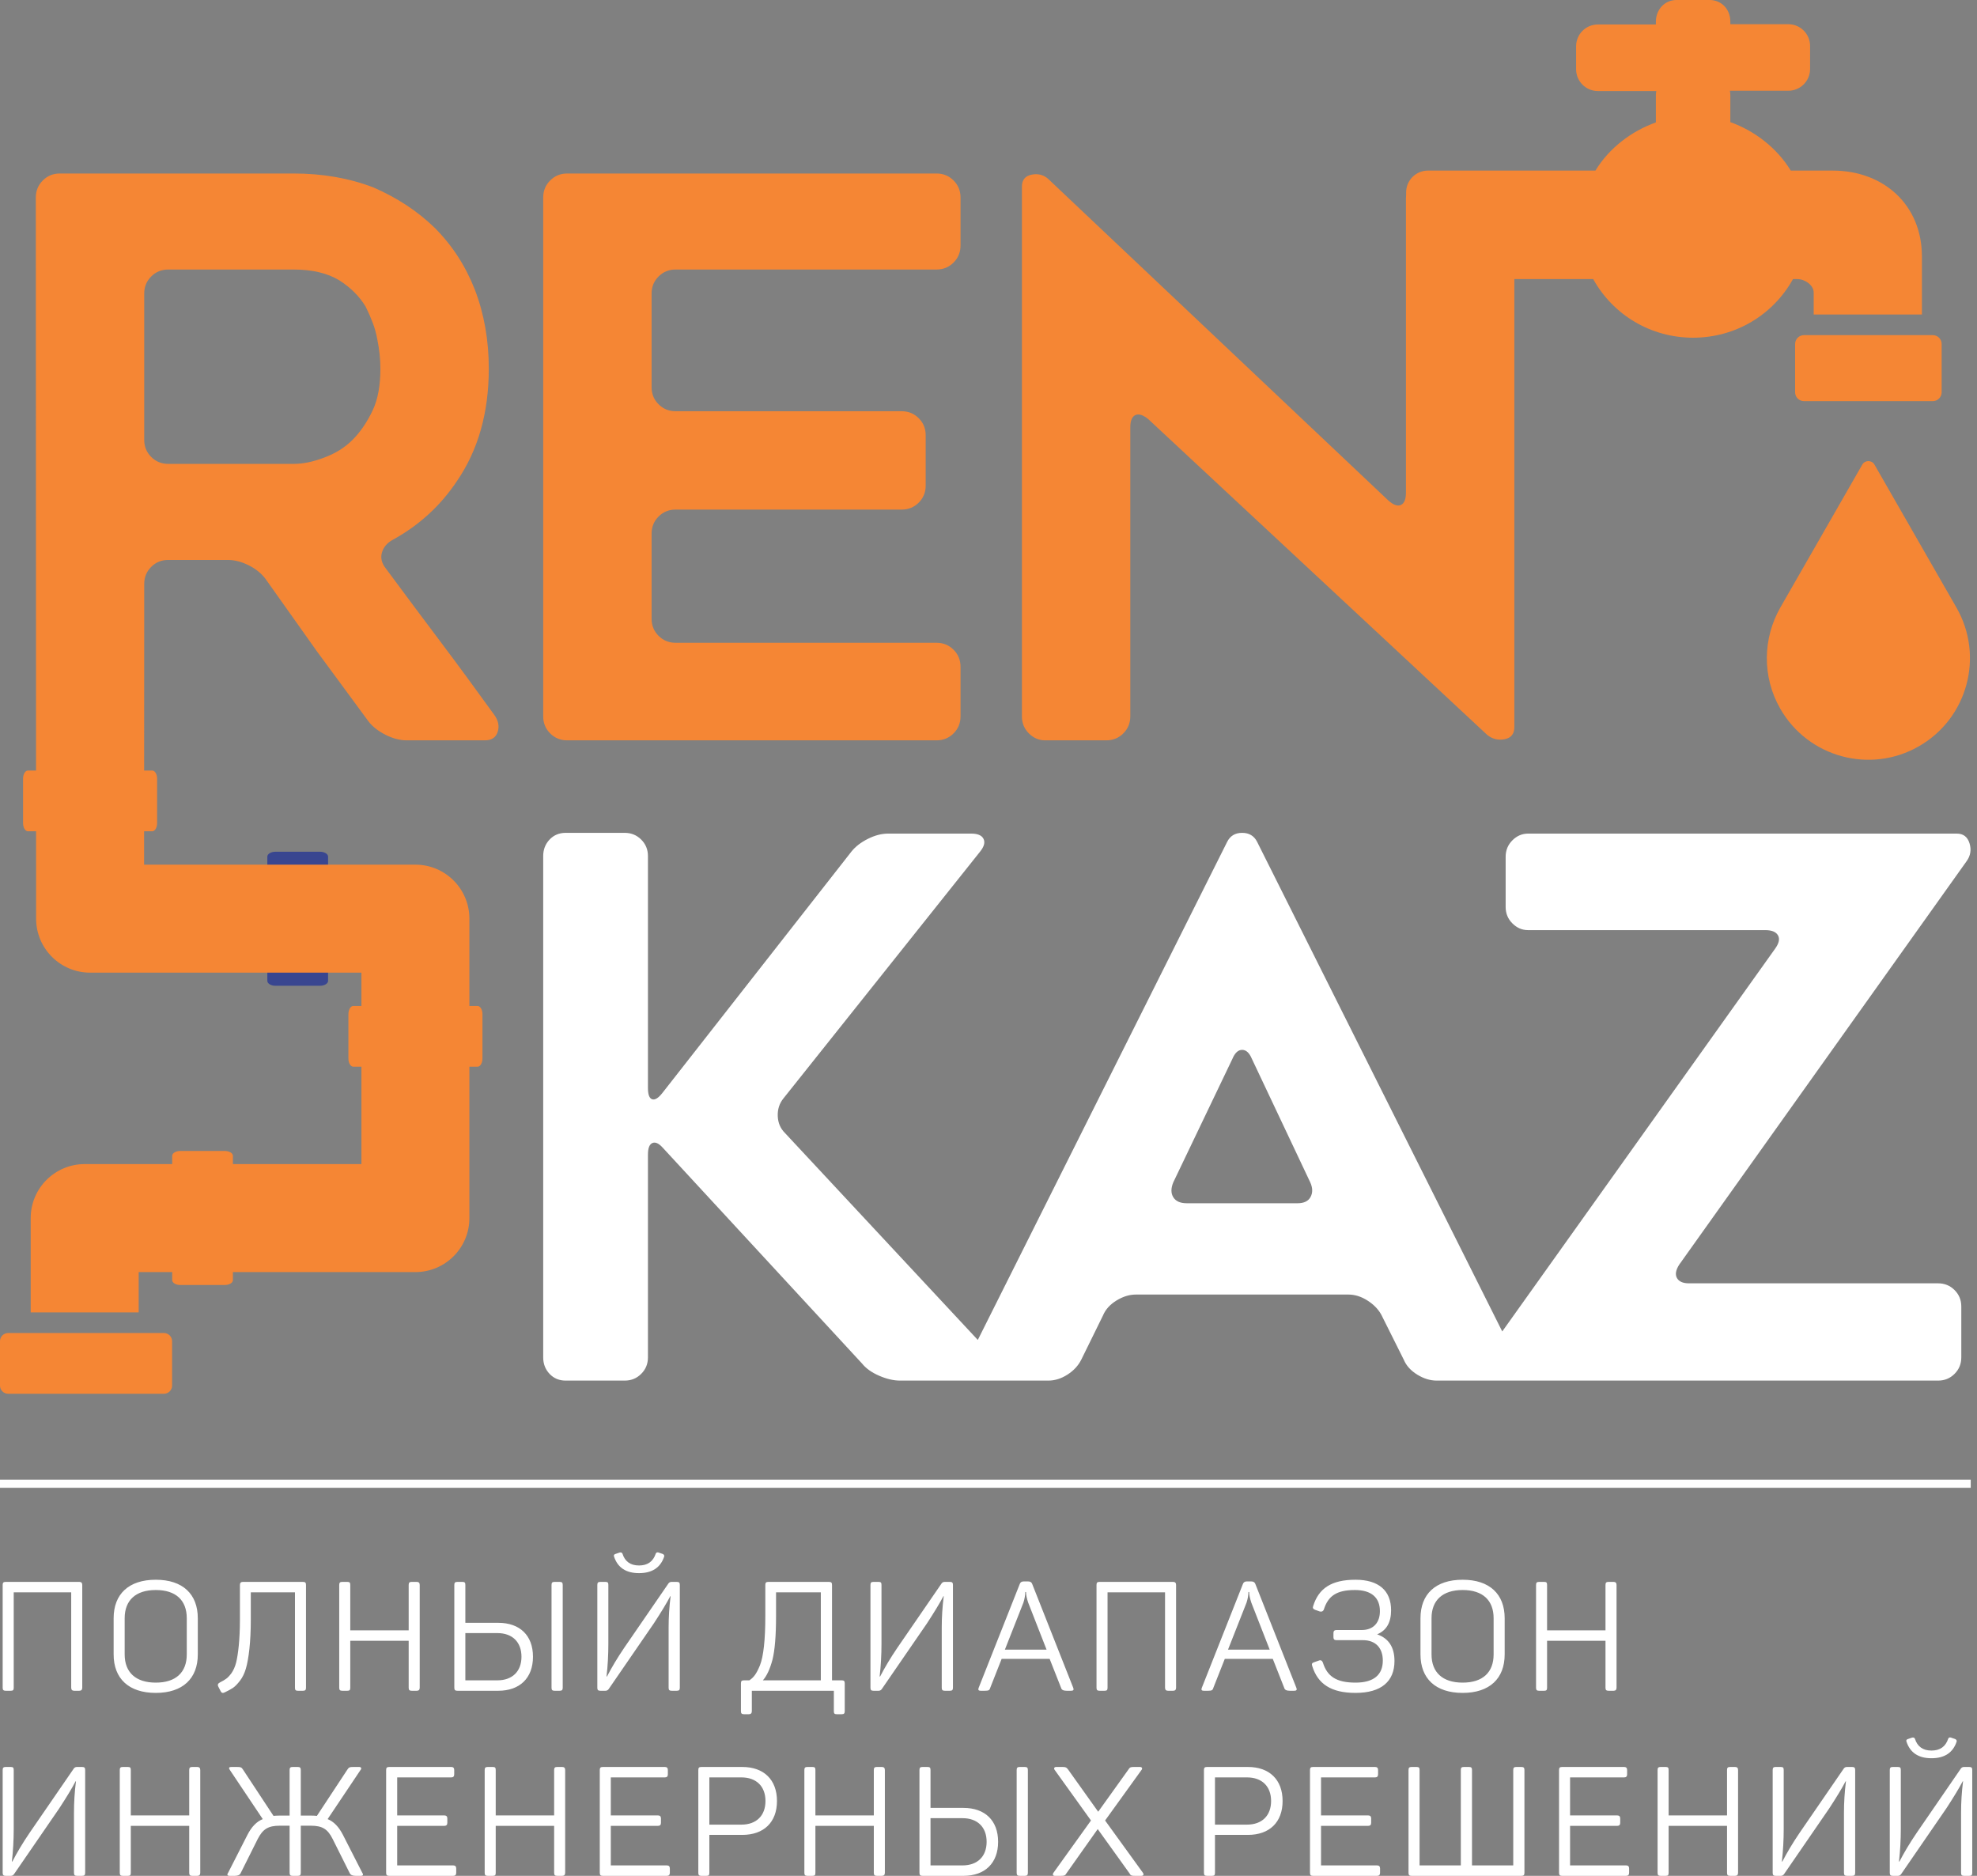 <svg width="117" height="111" viewBox="0 0 117 111" fill="none" xmlns="http://www.w3.org/2000/svg">
<rect x="0" y="0" width="117" height="111" fill="#808080" stroke="none"/>
<path d="M51.009 80.677L39.231 67.924C38.995 67.658 38.788 67.562 38.611 67.636C38.434 67.71 38.346 67.939 38.346 68.323V80.322C38.346 80.706 38.213 81.031 37.947 81.296C37.681 81.562 37.357 81.695 36.973 81.695H33.475C33.091 81.695 32.774 81.562 32.523 81.296C32.272 81.031 32.147 80.706 32.147 80.322V50.655C32.147 50.272 32.272 49.947 32.523 49.681C32.774 49.416 33.091 49.283 33.475 49.283H36.973C37.357 49.283 37.681 49.416 37.947 49.681C38.213 49.947 38.346 50.272 38.346 50.655V64.382C38.346 64.766 38.427 64.987 38.589 65.046C38.751 65.105 38.951 64.987 39.187 64.692L50.389 50.39C50.626 50.094 50.95 49.844 51.364 49.637C51.777 49.43 52.175 49.327 52.559 49.327H57.474C57.858 49.327 58.101 49.43 58.205 49.637C58.308 49.844 58.242 50.094 58.005 50.39L46.36 65.002C46.124 65.297 46.013 65.644 46.028 66.042C46.043 66.441 46.183 66.773 46.449 67.038L59.201 80.721C59.437 80.987 59.518 81.215 59.444 81.407C59.371 81.599 59.142 81.695 58.758 81.695H53.267C52.884 81.695 52.471 81.599 52.028 81.407C51.585 81.215 51.245 80.972 51.009 80.676L51.009 80.677ZM57.261 80.499L72.625 49.814C72.802 49.46 73.098 49.283 73.511 49.283C73.924 49.283 74.219 49.46 74.397 49.814L89.761 80.499C89.939 80.824 89.961 81.105 89.828 81.341C89.695 81.577 89.437 81.695 89.053 81.695H85.023C84.64 81.695 84.256 81.577 83.872 81.341C83.489 81.105 83.223 80.809 83.075 80.455L81.747 77.798C81.57 77.474 81.297 77.193 80.928 76.957C80.559 76.721 80.182 76.603 79.799 76.603H67.223C66.84 76.603 66.456 76.721 66.072 76.957C65.688 77.193 65.423 77.488 65.275 77.843L63.991 80.455C63.814 80.809 63.541 81.105 63.172 81.341C62.803 81.577 62.426 81.695 62.043 81.695H58.013C57.63 81.695 57.371 81.577 57.239 81.341C57.106 81.105 57.113 80.824 57.261 80.499ZM70.234 71.201H76.788C77.171 71.201 77.43 71.075 77.562 70.824C77.695 70.573 77.688 70.286 77.54 69.961L74.087 62.655C73.939 62.301 73.747 62.124 73.511 62.124C73.275 62.124 73.083 62.301 72.935 62.655L69.437 69.961C69.29 70.315 69.29 70.61 69.437 70.847C69.585 71.083 69.851 71.201 70.234 71.201H70.234ZM99.954 75.939H114.698C115.082 75.939 115.407 76.072 115.672 76.337C115.938 76.603 116.071 76.927 116.071 77.311V80.322C116.071 80.706 115.938 81.031 115.672 81.296C115.407 81.562 115.082 81.695 114.698 81.695H88.574C88.19 81.695 87.939 81.503 87.821 81.119C87.703 80.736 87.762 80.381 87.998 80.057L105.046 56.146C105.282 55.821 105.341 55.556 105.223 55.349C105.105 55.142 104.854 55.039 104.47 55.039H90.433C90.079 55.039 89.769 54.906 89.504 54.64C89.238 54.375 89.105 54.05 89.105 53.666V50.7C89.105 50.316 89.238 49.991 89.504 49.725C89.769 49.46 90.079 49.327 90.433 49.327H115.805C116.189 49.327 116.44 49.519 116.558 49.903C116.676 50.286 116.617 50.641 116.381 50.965L99.378 74.832C99.171 75.156 99.127 75.422 99.245 75.629C99.363 75.835 99.599 75.939 99.954 75.939L99.954 75.939Z" fill="white"/>
<path d="M0.34 93.606C0.204 93.606 0.158 93.651 0.158 93.787V99.867C0.158 100.003 0.204 100.048 0.34 100.048H0.639C0.775 100.048 0.812 100.003 0.812 99.867V94.223H4.214V99.867C4.214 99.985 4.269 100.048 4.387 100.048H4.695C4.813 100.048 4.868 99.985 4.868 99.867V93.787C4.868 93.669 4.813 93.606 4.695 93.606H0.34H0.34ZM6.725 97.898C6.725 99.322 7.614 100.175 9.22 100.175C10.817 100.175 11.706 99.322 11.706 97.898V95.756C11.706 94.332 10.817 93.479 9.22 93.479C7.614 93.479 6.725 94.332 6.725 95.756V97.898ZM11.053 97.898C11.053 98.959 10.409 99.567 9.22 99.567C8.031 99.567 7.378 98.959 7.378 97.898V95.756C7.378 94.695 8.031 94.087 9.22 94.087C10.409 94.087 11.053 94.695 11.053 95.756V97.898ZM14.371 93.606C14.253 93.606 14.199 93.669 14.199 93.787V95.838C14.199 97.036 14.09 97.916 13.972 98.388C13.908 98.633 13.818 98.832 13.7 99.005C13.572 99.177 13.464 99.286 13.382 99.34C13.3 99.404 13.173 99.476 13.01 99.558C12.892 99.622 12.865 99.703 12.919 99.803L13.055 100.066C13.101 100.175 13.182 100.202 13.291 100.148C13.5 100.048 13.672 99.957 13.79 99.876C13.908 99.794 14.044 99.658 14.199 99.458C14.353 99.259 14.471 99.014 14.553 98.732C14.716 98.17 14.843 97.181 14.843 95.829V94.223H17.456V99.867C17.456 100.003 17.492 100.048 17.628 100.048H17.928C18.064 100.048 18.109 100.003 18.109 99.867V93.787C18.109 93.651 18.064 93.606 17.928 93.606H14.371H14.371ZM24.367 93.606C24.231 93.606 24.186 93.651 24.186 93.787V96.473H20.729V93.787C20.729 93.651 20.693 93.606 20.556 93.606H20.257C20.121 93.606 20.076 93.651 20.076 93.787V99.867C20.076 100.003 20.121 100.048 20.257 100.048H20.556C20.693 100.048 20.729 100.003 20.729 99.867V97.09H24.186V99.867C24.186 100.003 24.231 100.048 24.367 100.048H24.667C24.785 100.048 24.839 99.985 24.839 99.867V93.787C24.839 93.669 24.785 93.606 24.667 93.606H24.367ZM29.491 100.048C30.762 100.048 31.542 99.295 31.542 98.034C31.542 96.772 30.762 96.028 29.491 96.028H27.54V93.787C27.54 93.651 27.504 93.606 27.368 93.606H27.069C26.933 93.606 26.887 93.651 26.887 93.787V99.867C26.887 100.003 26.933 100.048 27.069 100.048H29.491ZM32.64 99.867C32.64 100.003 32.685 100.048 32.821 100.048H33.121C33.257 100.048 33.302 100.003 33.302 99.867V93.787C33.302 93.651 33.257 93.606 33.121 93.606H32.821C32.685 93.606 32.64 93.651 32.64 93.787V99.867ZM29.437 96.636C30.317 96.636 30.861 97.163 30.861 98.034C30.861 98.905 30.317 99.431 29.437 99.431H27.54V96.636H29.437ZM39.306 92.109C39.325 92.045 39.297 91.991 39.225 91.954L38.961 91.864C38.88 91.845 38.834 91.873 38.807 91.936C38.653 92.399 38.326 92.635 37.818 92.635C37.31 92.635 36.983 92.399 36.838 91.936C36.811 91.873 36.747 91.845 36.657 91.873L36.421 91.954C36.339 91.981 36.312 92.027 36.339 92.109C36.557 92.762 37.047 93.088 37.818 93.088C38.589 93.088 39.089 92.762 39.306 92.109H39.306ZM39.751 93.606C39.669 93.606 39.606 93.633 39.56 93.697L36.947 97.498C36.521 98.124 36.185 98.696 35.922 99.204H35.895C35.967 98.578 36.003 97.925 36.003 97.253V93.787C36.003 93.651 35.967 93.606 35.831 93.606H35.532C35.395 93.606 35.35 93.651 35.35 93.787V99.867C35.35 100.003 35.395 100.048 35.532 100.048H35.831C35.913 100.048 35.976 100.012 36.022 99.948L38.698 96.056C39.125 95.402 39.452 94.867 39.669 94.45H39.687C39.606 95.094 39.569 95.711 39.569 96.301V99.867C39.569 100.003 39.615 100.048 39.751 100.048H40.05C40.186 100.048 40.232 100.003 40.232 99.867V93.787C40.232 93.651 40.186 93.606 40.05 93.606H39.751ZM45.474 93.606C45.337 93.606 45.292 93.651 45.292 93.787V95.629C45.292 97.036 45.183 98.016 44.975 98.542C44.757 99.068 44.602 99.259 44.348 99.431H44.031C43.895 99.431 43.849 99.476 43.849 99.612V101.255C43.849 101.391 43.895 101.436 44.031 101.436H44.321C44.439 101.436 44.494 101.373 44.494 101.255V100.048H49.348V101.255C49.348 101.391 49.384 101.436 49.52 101.436H49.811C49.947 101.436 49.992 101.391 49.992 101.255V99.612C49.992 99.476 49.947 99.431 49.811 99.431H49.239V93.787C49.239 93.651 49.194 93.606 49.058 93.606H45.474H45.474ZM48.577 94.223V99.431H45.147C45.383 99.168 45.573 98.751 45.719 98.197C45.855 97.644 45.927 96.791 45.927 95.629V94.223H48.577H48.577ZM55.915 93.606C55.833 93.606 55.77 93.633 55.724 93.697L53.111 97.498C52.684 98.124 52.349 98.696 52.086 99.204H52.058C52.131 98.578 52.167 97.925 52.167 97.253V93.787C52.167 93.651 52.131 93.606 51.995 93.606H51.695C51.559 93.606 51.514 93.651 51.514 93.787V99.867C51.514 100.003 51.559 100.048 51.695 100.048H51.995C52.076 100.048 52.14 100.012 52.185 99.948L54.862 96.056C55.288 95.402 55.615 94.867 55.833 94.45H55.851C55.77 95.094 55.733 95.711 55.733 96.301V99.867C55.733 100.003 55.779 100.048 55.915 100.048H56.214C56.35 100.048 56.396 100.003 56.396 99.867V93.787C56.396 93.651 56.35 93.606 56.214 93.606H55.915ZM61.084 93.724C61.047 93.624 60.966 93.579 60.848 93.579H60.576C60.458 93.579 60.385 93.633 60.349 93.733L57.917 99.876C57.872 99.994 57.908 100.048 58.035 100.048H58.28C58.498 100.048 58.561 100.021 58.598 99.885L59.278 98.161H62.118L62.799 99.885C62.826 99.994 62.935 100.048 63.125 100.048H63.389C63.525 100.048 63.561 99.994 63.516 99.876L61.084 93.724H61.084ZM61.937 97.616H59.469L60.567 94.831C60.639 94.604 60.675 94.395 60.675 94.205H60.721C60.721 94.377 60.766 94.586 60.848 94.831L61.937 97.616ZM65.073 93.606C64.937 93.606 64.892 93.651 64.892 93.787V99.867C64.892 100.003 64.937 100.048 65.073 100.048H65.373C65.509 100.048 65.545 100.003 65.545 99.867V94.223H68.948V99.867C68.948 99.985 69.002 100.048 69.12 100.048H69.429C69.547 100.048 69.601 99.985 69.601 99.867V93.787C69.601 93.669 69.547 93.606 69.429 93.606H65.073H65.073ZM74.29 93.724C74.253 93.624 74.171 93.579 74.053 93.579H73.781C73.663 93.579 73.591 93.633 73.555 93.733L71.123 99.876C71.077 99.994 71.114 100.048 71.241 100.048H71.486C71.703 100.048 71.767 100.021 71.803 99.885L72.484 98.161H75.324L76.004 99.885C76.032 99.994 76.141 100.048 76.331 100.048H76.594C76.73 100.048 76.767 99.994 76.721 99.876L74.29 93.724H74.29ZM75.142 97.616H72.674L73.772 94.831C73.845 94.604 73.881 94.395 73.881 94.205H73.927C73.927 94.377 73.972 94.586 74.053 94.831L75.142 97.616ZM82.326 95.284C82.326 94.132 81.6 93.479 80.221 93.479C78.796 93.479 78.043 93.987 77.716 95.03C77.671 95.139 77.707 95.212 77.825 95.257L78.107 95.357C78.225 95.384 78.297 95.348 78.343 95.248C78.597 94.441 79.096 94.087 80.185 94.087C81.155 94.087 81.664 94.531 81.664 95.339C81.664 95.992 81.301 96.455 80.584 96.455H79.087C78.969 96.455 78.914 96.518 78.914 96.636V96.881C78.914 96.999 78.969 97.054 79.087 97.054H80.656C81.419 97.054 81.836 97.526 81.836 98.261C81.836 99.095 81.31 99.567 80.221 99.567C79.068 99.567 78.542 99.186 78.288 98.379C78.243 98.261 78.161 98.215 78.052 98.261L77.771 98.36C77.635 98.406 77.617 98.46 77.662 98.596C77.989 99.64 78.769 100.175 80.221 100.175C81.754 100.175 82.526 99.486 82.526 98.288C82.526 97.471 82.181 96.945 81.5 96.709C82.054 96.482 82.326 96.001 82.326 95.284H82.326ZM84.065 97.898C84.065 99.322 84.954 100.175 86.561 100.175C88.157 100.175 89.047 99.322 89.047 97.898V95.756C89.047 94.332 88.157 93.479 86.561 93.479C84.954 93.479 84.065 94.332 84.065 95.756V97.898ZM88.393 97.898C88.393 98.959 87.749 99.567 86.561 99.567C85.372 99.567 84.719 98.959 84.719 97.898V95.756C84.719 94.695 85.372 94.087 86.561 94.087C87.749 94.087 88.393 94.695 88.393 95.756V97.898ZM95.196 93.606C95.06 93.606 95.014 93.651 95.014 93.787V96.473H91.557V93.787C91.557 93.651 91.521 93.606 91.385 93.606H91.085C90.949 93.606 90.904 93.651 90.904 93.787V99.867C90.904 100.003 90.949 100.048 91.085 100.048H91.385C91.521 100.048 91.557 100.003 91.557 99.867V97.09H95.014V99.867C95.014 100.003 95.06 100.048 95.196 100.048H95.495C95.613 100.048 95.668 99.985 95.668 99.867V93.787C95.668 93.669 95.613 93.606 95.495 93.606H95.196ZM4.559 104.558C4.477 104.558 4.414 104.585 4.369 104.648L1.755 108.45C1.329 109.076 0.993 109.648 0.73 110.156H0.703C0.775 109.53 0.812 108.877 0.812 108.205V104.739C0.812 104.603 0.775 104.558 0.639 104.558H0.34C0.204 104.558 0.158 104.603 0.158 104.739V110.819C0.158 110.955 0.204 111 0.34 111H0.639C0.721 111 0.784 110.964 0.83 110.9L3.506 107.008C3.933 106.354 4.26 105.819 4.477 105.402H4.496C4.414 106.046 4.378 106.663 4.378 107.253V110.819C4.378 110.955 4.423 111 4.559 111H4.858C4.995 111 5.04 110.955 5.04 110.819V104.739C5.04 104.603 4.995 104.558 4.858 104.558H4.559ZM11.38 104.558C11.244 104.558 11.198 104.603 11.198 104.739V107.425H7.741V104.739C7.741 104.603 7.705 104.558 7.569 104.558H7.269C7.133 104.558 7.088 104.603 7.088 104.739V110.819C7.088 110.955 7.133 111 7.269 111H7.569C7.705 111 7.741 110.955 7.741 110.819V108.042H11.198V110.819C11.198 110.955 11.244 111 11.38 111H11.679C11.797 111 11.851 110.937 11.851 110.819V104.739C11.851 104.621 11.797 104.558 11.679 104.558H11.38ZM20.922 104.558C20.704 104.558 20.641 104.576 20.559 104.712L18.754 107.452C18.681 107.443 18.563 107.434 18.391 107.434H17.801V104.739C17.801 104.603 17.756 104.558 17.619 104.558H17.32C17.184 104.558 17.139 104.603 17.139 104.739V107.434H16.558C16.385 107.434 16.267 107.443 16.186 107.452L14.38 104.712C14.299 104.576 14.235 104.558 14.017 104.558H13.691C13.554 104.558 13.518 104.612 13.6 104.73L15.551 107.643C15.188 107.788 14.888 108.097 14.643 108.577L13.5 110.819C13.418 110.937 13.455 111 13.591 111H13.89C14.081 111 14.199 110.946 14.244 110.837L15.251 108.822C15.551 108.242 15.859 108.033 16.558 108.033H17.139V110.819C17.139 110.955 17.184 111 17.32 111H17.619C17.756 111 17.801 110.955 17.801 110.819V108.033H18.391C19.089 108.033 19.398 108.242 19.688 108.822L20.695 110.837C20.741 110.946 20.859 111 21.049 111H21.349C21.485 111 21.521 110.937 21.44 110.819L20.296 108.577C20.051 108.097 19.752 107.788 19.389 107.643L21.34 104.73C21.412 104.648 21.376 104.558 21.258 104.558H20.922ZM23.034 104.558C22.898 104.558 22.852 104.603 22.852 104.739V110.819C22.852 110.955 22.898 111 23.034 111H26.826C26.944 111 26.999 110.937 26.999 110.819V110.565C26.999 110.447 26.944 110.383 26.826 110.383H23.506V108.042H26.3C26.418 108.042 26.473 107.979 26.473 107.861V107.607C26.473 107.489 26.418 107.425 26.3 107.425H23.506V105.175H26.709C26.826 105.175 26.881 105.111 26.881 104.993V104.739C26.881 104.621 26.826 104.558 26.709 104.558H23.034H23.034ZM32.976 104.558C32.84 104.558 32.794 104.603 32.794 104.739V107.425H29.337V104.739C29.337 104.603 29.301 104.558 29.165 104.558H28.865C28.729 104.558 28.684 104.603 28.684 104.739V110.819C28.684 110.955 28.729 111 28.865 111H29.165C29.301 111 29.337 110.955 29.337 110.819V108.042H32.794V110.819C32.794 110.955 32.84 111 32.976 111H33.275C33.393 111 33.447 110.937 33.447 110.819V104.739C33.447 104.621 33.393 104.558 33.275 104.558H32.976ZM35.677 104.558C35.541 104.558 35.495 104.603 35.495 104.739V110.819C35.495 110.955 35.541 111 35.677 111H39.47C39.587 111 39.642 110.937 39.642 110.819V110.565C39.642 110.447 39.587 110.383 39.47 110.383H36.148V108.042H38.943C39.061 108.042 39.116 107.979 39.116 107.861V107.607C39.116 107.489 39.061 107.425 38.943 107.425H36.148V105.175H39.352C39.47 105.175 39.524 105.111 39.524 104.993V104.739C39.524 104.621 39.47 104.558 39.352 104.558H35.677H35.677ZM41.508 104.558C41.372 104.558 41.327 104.603 41.327 104.739V110.819C41.327 110.955 41.372 111 41.508 111H41.808C41.944 111 41.98 110.955 41.98 110.819V108.577H43.931C45.201 108.577 45.982 107.833 45.982 106.572C45.982 105.311 45.201 104.558 43.931 104.558H41.508ZM41.98 107.97V105.175H43.877C44.757 105.175 45.301 105.701 45.301 106.572C45.301 107.443 44.757 107.97 43.877 107.97H41.98V107.97ZM51.895 104.558C51.759 104.558 51.713 104.603 51.713 104.739V107.425H48.256V104.739C48.256 104.603 48.22 104.558 48.084 104.558H47.785C47.648 104.558 47.603 104.603 47.603 104.739V110.819C47.603 110.955 47.648 111 47.785 111H48.084C48.22 111 48.256 110.955 48.256 110.819V108.042H51.713V110.819C51.713 110.955 51.759 111 51.895 111H52.194C52.312 111 52.367 110.937 52.367 110.819V104.739C52.367 104.621 52.312 104.558 52.194 104.558H51.895ZM57.019 111C58.289 111 59.069 110.247 59.069 108.986C59.069 107.725 58.289 106.98 57.019 106.98H55.068V104.739C55.068 104.603 55.031 104.558 54.895 104.558H54.596C54.46 104.558 54.414 104.603 54.414 104.739V110.819C54.414 110.955 54.46 111 54.596 111H57.019ZM60.167 110.819C60.167 110.955 60.213 111 60.349 111H60.648C60.784 111 60.83 110.955 60.83 110.819V104.739C60.83 104.603 60.784 104.558 60.648 104.558H60.349C60.213 104.558 60.167 104.603 60.167 104.739V110.819ZM56.964 107.588C57.844 107.588 58.389 108.115 58.389 108.986C58.389 109.857 57.844 110.383 56.964 110.383H55.068V107.588H56.964ZM65.4 107.725L67.559 104.73C67.623 104.648 67.587 104.558 67.469 104.558H67.106C66.915 104.558 66.861 104.576 66.779 104.712L64.992 107.207L63.213 104.712C63.113 104.576 63.059 104.558 62.868 104.558H62.505C62.388 104.558 62.351 104.648 62.415 104.73L64.565 107.725L62.351 110.81C62.279 110.909 62.297 111 62.433 111H62.778C62.986 111 63.041 110.982 63.122 110.837L64.964 108.233L66.834 110.837C66.906 110.982 66.961 111 67.178 111H67.541C67.687 111 67.705 110.909 67.632 110.81L65.4 107.725H65.4ZM71.431 104.558C71.295 104.558 71.25 104.603 71.25 104.739V110.819C71.25 110.955 71.295 111 71.431 111H71.731C71.867 111 71.903 110.955 71.903 110.819V108.577H73.854C75.124 108.577 75.905 107.833 75.905 106.572C75.905 105.311 75.124 104.558 73.854 104.558H71.431ZM71.903 107.97V105.175H73.799C74.68 105.175 75.224 105.701 75.224 106.572C75.224 107.443 74.68 107.97 73.799 107.97H71.903V107.97ZM77.707 104.558C77.571 104.558 77.526 104.603 77.526 104.739V110.819C77.526 110.955 77.571 111 77.707 111H81.5C81.618 111 81.673 110.937 81.673 110.819V110.565C81.673 110.447 81.618 110.383 81.5 110.383H78.179V108.042H80.974C81.092 108.042 81.146 107.979 81.146 107.861V107.607C81.146 107.489 81.092 107.425 80.974 107.425H78.179V105.175H81.382C81.5 105.175 81.555 105.111 81.555 104.993V104.739C81.555 104.621 81.5 104.558 81.382 104.558H77.707H77.707ZM89.736 104.558C89.6 104.558 89.555 104.603 89.555 104.739V110.383H87.114V104.739C87.114 104.603 87.069 104.558 86.933 104.558H86.633C86.497 104.558 86.452 104.603 86.452 104.739V110.383H84.011V104.739C84.011 104.603 83.975 104.558 83.838 104.558H83.539C83.403 104.558 83.357 104.603 83.357 104.739V110.819C83.357 110.955 83.403 111 83.539 111H90.036C90.172 111 90.217 110.955 90.217 110.819V104.739C90.217 104.603 90.172 104.558 90.036 104.558H89.736H89.736ZM92.447 104.558C92.311 104.558 92.265 104.603 92.265 104.739V110.819C92.265 110.955 92.311 111 92.447 111H96.239C96.357 111 96.412 110.937 96.412 110.819V110.565C96.412 110.447 96.357 110.383 96.239 110.383H92.918V108.042H95.713C95.831 108.042 95.885 107.979 95.885 107.861V107.607C95.885 107.489 95.831 107.425 95.713 107.425H92.918V105.175H96.121C96.239 105.175 96.294 105.111 96.294 104.993V104.739C96.294 104.621 96.239 104.558 96.121 104.558H92.447H92.447ZM102.389 104.558C102.252 104.558 102.207 104.603 102.207 104.739V107.425H98.75V104.739C98.75 104.603 98.714 104.558 98.578 104.558H98.278C98.142 104.558 98.097 104.603 98.097 104.739V110.819C98.097 110.955 98.142 111 98.278 111H98.578C98.714 111 98.75 110.955 98.75 110.819V108.042H102.207V110.819C102.207 110.955 102.252 111 102.389 111H102.688C102.806 111 102.86 110.937 102.86 110.819V104.739C102.86 104.621 102.806 104.558 102.688 104.558H102.389ZM109.309 104.558C109.227 104.558 109.164 104.585 109.118 104.648L106.505 108.45C106.079 109.076 105.743 109.648 105.48 110.156H105.453C105.525 109.53 105.561 108.877 105.561 108.205V104.739C105.561 104.603 105.525 104.558 105.389 104.558H105.09C104.954 104.558 104.908 104.603 104.908 104.739V110.819C104.908 110.955 104.954 111 105.09 111H105.389C105.471 111 105.534 110.964 105.58 110.9L108.256 107.008C108.683 106.354 109.009 105.819 109.227 105.402H109.245C109.164 106.046 109.127 106.663 109.127 107.253V110.819C109.127 110.955 109.173 111 109.309 111H109.608C109.744 111 109.79 110.955 109.79 110.819V104.739C109.79 104.603 109.744 104.558 109.608 104.558H109.309ZM115.794 103.061C115.812 102.997 115.785 102.943 115.712 102.906L115.449 102.816C115.367 102.797 115.322 102.825 115.295 102.888C115.141 103.351 114.814 103.587 114.306 103.587C113.798 103.587 113.471 103.351 113.326 102.888C113.299 102.825 113.235 102.797 113.144 102.825L112.908 102.906C112.827 102.934 112.799 102.979 112.827 103.061C113.044 103.714 113.534 104.041 114.306 104.041C115.077 104.041 115.576 103.714 115.794 103.061H115.794ZM116.238 104.558C116.157 104.558 116.093 104.585 116.048 104.648L113.435 108.45C113.008 109.076 112.672 109.648 112.409 110.156H112.382C112.455 109.53 112.491 108.877 112.491 108.205V104.739C112.491 104.603 112.455 104.558 112.318 104.558H112.019C111.883 104.558 111.838 104.603 111.838 104.739V110.819C111.838 110.955 111.883 111 112.019 111H112.318C112.4 111 112.464 110.964 112.509 110.9L115.186 107.008C115.612 106.354 115.939 105.819 116.157 105.402H116.175C116.093 106.046 116.057 106.663 116.057 107.253V110.819C116.057 110.955 116.102 111 116.238 111H116.538C116.674 111 116.719 110.955 116.719 110.819V104.739C116.719 104.603 116.674 104.558 116.538 104.558H116.238Z" fill="white"/>
<path d="M0 87.555H116.629V88.038H0V87.555Z" fill="white"/>
<path fill-rule="evenodd" clip-rule="evenodd" d="M110.21 27.494L105.357 35.957C104.337 37.746 104.259 40.021 105.357 41.937C107.008 44.817 110.682 45.813 113.561 44.161C116.441 42.51 117.437 38.837 115.786 35.957L110.933 27.494C110.773 27.215 110.37 27.215 110.21 27.494Z" fill="#F58634"/>
<path d="M15.821 50.69L15.821 58.041C15.821 58.202 16.038 58.332 16.304 58.332L18.933 58.332C19.2 58.332 19.416 58.202 19.416 58.041L19.416 50.69C19.416 50.53 19.2 50.4 18.933 50.4L16.304 50.4C16.038 50.4 15.821 50.53 15.821 50.69Z" fill="#394690"/>
<path d="M2.12 11.687C2.12 11.29 2.258 10.954 2.533 10.679C2.807 10.404 3.144 10.267 3.541 10.267H17.379C19.09 10.267 20.663 10.541 22.099 11.091C23.505 11.703 24.711 12.497 25.719 13.474C26.239 13.994 26.697 14.559 27.094 15.17C27.491 15.781 27.827 16.438 28.102 17.14C28.652 18.576 28.927 20.134 28.927 21.814C28.927 24.411 28.301 26.626 27.048 28.459C26.071 29.925 24.803 31.086 23.245 31.941C22.909 32.124 22.695 32.377 22.603 32.697C22.512 33.018 22.588 33.331 22.832 33.636C23.963 35.164 25.04 36.607 26.063 37.967C27.086 39.326 28.148 40.77 29.248 42.297C29.492 42.633 29.561 42.969 29.454 43.305C29.347 43.641 29.095 43.809 28.698 43.809H24.07C23.672 43.809 23.26 43.702 22.832 43.489C22.405 43.275 22.069 43.015 21.824 42.71C21.305 42.007 20.793 41.312 20.289 40.624C19.785 39.937 19.273 39.242 18.754 38.54L15.73 34.278C15.486 33.942 15.149 33.667 14.722 33.453C14.294 33.239 13.882 33.133 13.484 33.133H9.956C9.559 33.133 9.223 33.27 8.948 33.545C8.673 33.82 8.535 34.156 8.535 34.553C8.535 40.09 8.527 45.627 8.527 51.165H24.584C26.348 51.165 27.779 52.595 27.779 54.36V72.079C27.779 73.843 26.348 75.274 24.584 75.274H8.208V77.66H1.817V72.079C1.817 70.314 3.248 68.883 5.013 68.883H21.389V57.555H5.332C3.568 57.555 2.137 56.125 2.137 54.36C2.137 40.136 2.12 25.912 2.12 11.687L2.12 11.687ZM0.483 78.879H9.701C9.967 78.879 10.184 79.097 10.184 79.362V81.991C10.184 82.257 9.967 82.474 9.701 82.474H0.483C0.217 82.474 0 82.257 0 81.991V79.362C0 79.097 0.217 78.879 0.483 78.879ZM9.956 27.45H17.379C17.929 27.45 18.525 27.328 19.166 27.084C19.839 26.839 20.404 26.488 20.862 26.03C21.32 25.572 21.718 24.991 22.053 24.288C22.359 23.647 22.512 22.822 22.512 21.814C22.512 21.264 22.451 20.684 22.328 20.073C22.267 19.737 22.176 19.408 22.053 19.088C21.931 18.767 21.794 18.454 21.641 18.148C21.274 17.537 20.755 17.018 20.083 16.59C19.38 16.163 18.479 15.949 17.379 15.949H9.956C9.559 15.949 9.223 16.086 8.948 16.361C8.673 16.636 8.535 16.972 8.535 17.369V26.03C8.535 26.427 8.673 26.763 8.948 27.038C9.223 27.313 9.559 27.45 9.956 27.45Z" fill="#F58634"/>
<path d="M38.562 17.369V22.914C38.562 23.311 38.699 23.647 38.974 23.922C39.249 24.197 39.585 24.334 39.982 24.334H53.363C53.76 24.334 54.096 24.472 54.371 24.747C54.646 25.022 54.783 25.358 54.783 25.755V28.733C54.783 29.131 54.646 29.467 54.371 29.742C54.096 30.017 53.76 30.154 53.363 30.154H39.982C39.585 30.154 39.249 30.291 38.974 30.566C38.699 30.841 38.562 31.177 38.562 31.575V36.615C38.562 37.012 38.699 37.348 38.974 37.623C39.249 37.898 39.585 38.036 39.982 38.036H55.425C55.822 38.036 56.158 38.173 56.433 38.448C56.708 38.723 56.845 39.059 56.845 39.456V42.389C56.845 42.786 56.708 43.122 56.433 43.397C56.158 43.672 55.822 43.809 55.425 43.809H33.567C33.17 43.809 32.834 43.672 32.559 43.397C32.284 43.122 32.147 42.786 32.147 42.389V11.687C32.147 11.29 32.284 10.954 32.559 10.679C32.834 10.404 33.17 10.267 33.567 10.267H55.425C55.822 10.267 56.158 10.404 56.433 10.679C56.708 10.954 56.845 11.29 56.845 11.687V14.528C56.845 14.925 56.708 15.261 56.433 15.536C56.158 15.811 55.822 15.949 55.425 15.949H39.982C39.585 15.949 39.249 16.086 38.974 16.361C38.699 16.636 38.562 16.972 38.562 17.369V17.369Z" fill="#F58634"/>
<path fill-rule="evenodd" clip-rule="evenodd" d="M66.892 25.297V42.389C66.892 42.786 66.754 43.122 66.479 43.397C66.204 43.672 65.868 43.809 65.471 43.809H61.851C61.484 43.809 61.164 43.672 60.889 43.397C60.614 43.122 60.477 42.786 60.477 42.389V11.046C60.477 10.649 60.667 10.412 61.049 10.336C61.431 10.259 61.76 10.343 62.034 10.588L82.151 29.604C82.456 29.879 82.708 29.971 82.907 29.879C83.106 29.788 83.205 29.543 83.205 29.146V11.733C83.205 11.666 83.209 11.601 83.216 11.538V11.382C83.216 10.67 83.793 10.094 84.505 10.094H94.418C95.234 8.759 96.547 7.761 97.995 7.244V5.644C97.995 5.556 98.004 5.47 98.021 5.387H94.563C93.851 5.387 93.275 4.81 93.275 4.099V2.737C93.275 2.025 93.851 1.449 94.563 1.449H97.995V1.288C97.995 0.577 98.507 0 99.219 0H101.177C101.889 0 102.402 0.56 102.402 1.271V1.432H105.833C106.545 1.432 107.122 2.009 107.122 2.72V4.082C107.122 4.793 106.545 5.37 105.833 5.37H102.376C102.392 5.453 102.402 5.539 102.402 5.627V7.227C103.85 7.744 105.162 8.759 105.978 10.094H108.458C111.491 10.094 113.74 12.139 113.74 15.172V18.611H107.335V17.312C107.335 16.872 106.812 16.515 106.372 16.515H106.11C104.926 18.647 102.691 19.983 100.198 19.983C97.705 19.983 95.471 18.647 94.286 16.515H89.62V43.031C89.62 43.427 89.429 43.665 89.047 43.741C88.666 43.817 88.322 43.733 88.016 43.489L67.946 24.793C67.64 24.548 67.388 24.472 67.19 24.564C66.991 24.655 66.892 24.9 66.892 25.297L66.892 25.297ZM106.761 19.831H114.383C114.672 19.831 114.908 20.067 114.908 20.356V23.212C114.908 23.501 114.672 23.737 114.383 23.737H106.761C106.472 23.737 106.236 23.501 106.236 23.212V20.356C106.236 20.067 106.472 19.831 106.761 19.831Z" fill="#F58634"/>
<path d="M28.261 59.526H20.91C20.749 59.526 20.619 59.742 20.619 60.009V62.638C20.619 62.905 20.749 63.121 20.91 63.121H28.261C28.421 63.121 28.552 62.905 28.552 62.638V60.009C28.552 59.742 28.421 59.526 28.261 59.526Z" fill="#F58634"/>
<path d="M10.19 68.396L10.19 75.747C10.19 75.908 10.406 76.038 10.672 76.038L13.301 76.038C13.568 76.038 13.784 75.908 13.784 75.747L13.784 68.396C13.784 68.236 13.568 68.106 13.301 68.106L10.672 68.106C10.406 68.106 10.19 68.236 10.19 68.396Z" fill="#F58634"/>
<path d="M9.007 45.595H1.656C1.495 45.595 1.365 45.811 1.365 46.078V48.707C1.365 48.974 1.495 49.19 1.656 49.19H9.007C9.167 49.19 9.298 48.974 9.298 48.707V46.078C9.298 45.811 9.167 45.595 9.007 45.595Z" fill="#F58634"/>
</svg>
